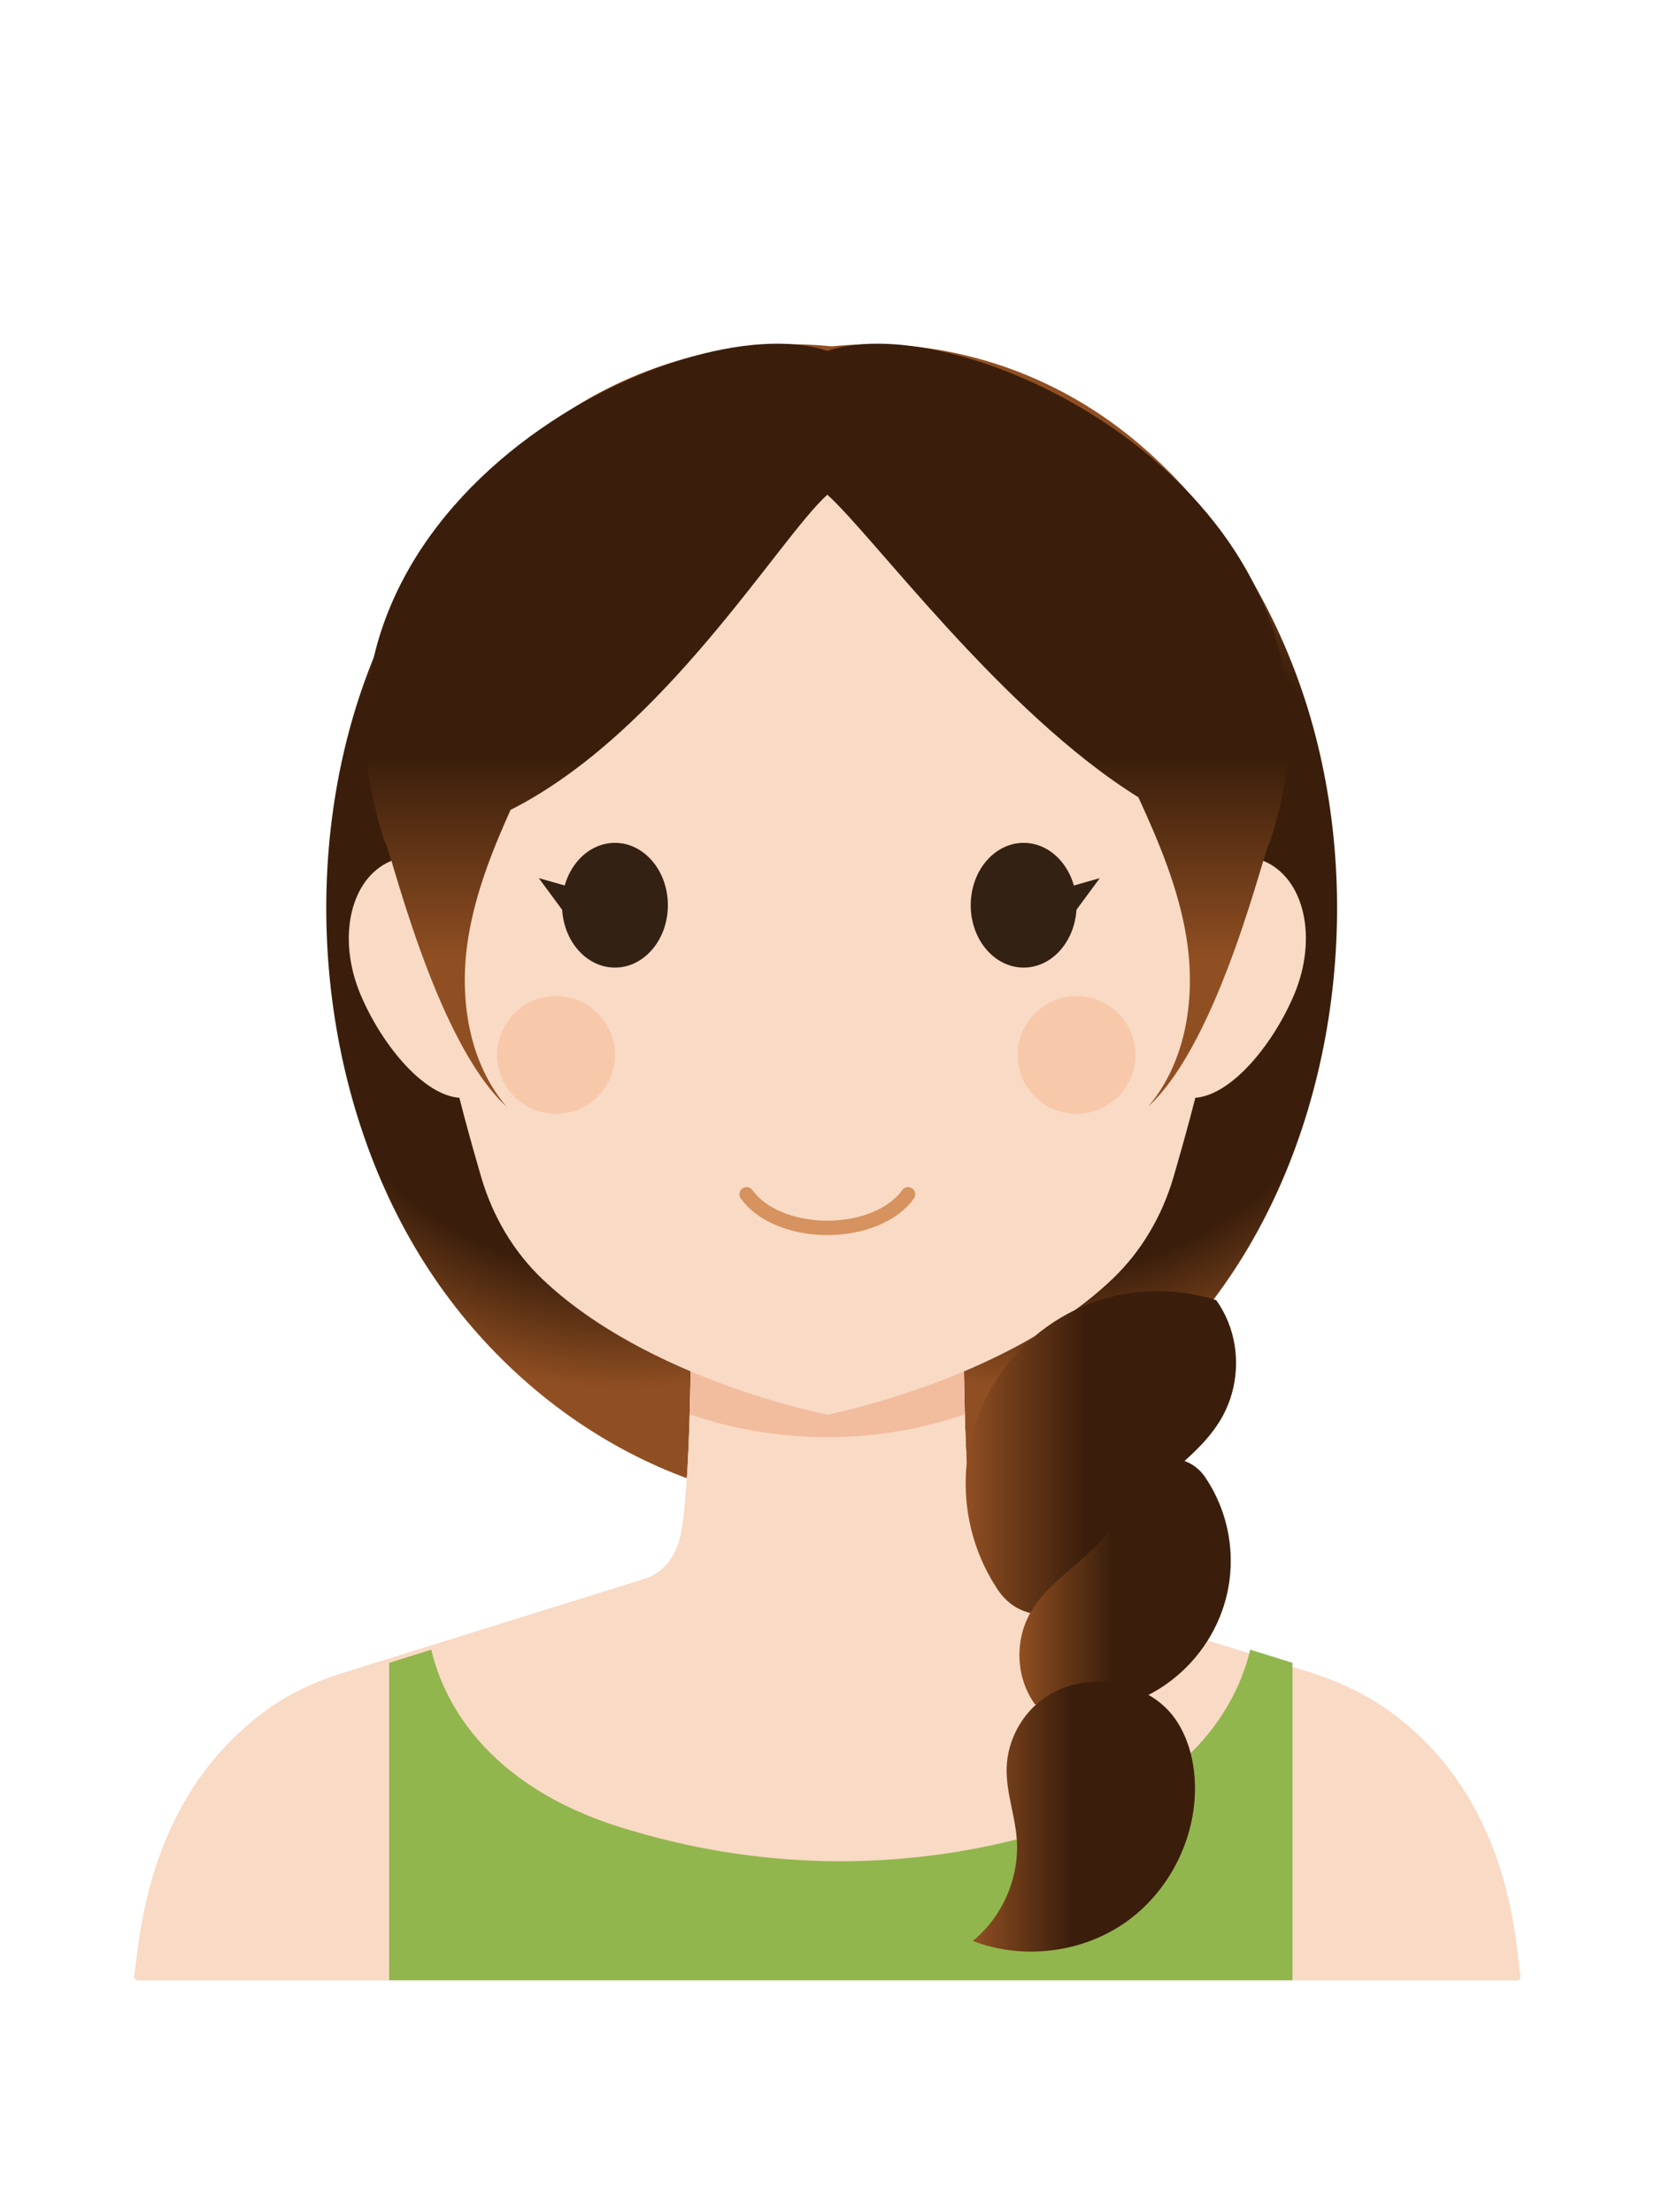 <?xml version="1.0" encoding="UTF-8" standalone="no"?>
<!-- Created with Inkscape (http://www.inkscape.org/) -->

<svg
   xmlns:dc="http://purl.org/dc/elements/1.1/"
   xmlns:cc="http://creativecommons.org/ns#"
   xmlns:rdf="http://www.w3.org/1999/02/22-rdf-syntax-ns#"
   xmlns:svg="http://www.w3.org/2000/svg"
   xmlns="http://www.w3.org/2000/svg"
   xmlns:sodipodi="http://sodipodi.sourceforge.net/DTD/sodipodi-0.dtd"
   xmlns:inkscape="http://www.inkscape.org/namespaces/inkscape"
   width="200"
   height="266"
   viewBox="0 0 200 266"
   id="svg2"
   version="1.1"
   inkscape:version="0.91 r13725"
   sodipodi:docname="2.svg"
   inkscape:export-filename="D:\Projekty\Optio\optio.web\app\photos\employees\2.png"
   inkscape:export-xdpi="90"
   inkscape:export-ydpi="90">
  <defs
     id="defs4">
    <linearGradient
       id="linearGradient5740"
       spreadMethod="pad"
       gradientTransform="matrix(21.378,0,0,-21.378,141.366,520.232)"
       gradientUnits="userSpaceOnUse"
       y2="0"
       x2="1"
       y1="0"
       x1="0">
      <stop
         id="stop5742"
         offset="0"
         style="stop-opacity:1;stop-color:#904f22" />
      <stop
         id="stop5744"
         offset="0.442"
         style="stop-opacity:1;stop-color:#3a1e0b" />
      <stop
         id="stop5746"
         offset="1"
         style="stop-opacity:1;stop-color:#3a1e0b" />
    </linearGradient>
    <linearGradient
       id="linearGradient5718"
       spreadMethod="pad"
       gradientTransform="matrix(-20.334,0,0,20.334,166.185,542.534)"
       gradientUnits="userSpaceOnUse"
       y2="0"
       x2="1"
       y1="0"
       x1="0">
      <stop
         id="stop5720"
         offset="0"
         style="stop-opacity:1;stop-color:#3a1e0b" />
      <stop
         id="stop5722"
         offset="0.558"
         style="stop-opacity:1;stop-color:#3a1e0b" />
      <stop
         id="stop5724"
         offset="1"
         style="stop-opacity:1;stop-color:#904f22" />
    </linearGradient>
    <linearGradient
       id="linearGradient5696"
       spreadMethod="pad"
       gradientTransform="matrix(26.013,0,0,-26.013,140.682,555.236)"
       gradientUnits="userSpaceOnUse"
       y2="0"
       x2="1"
       y1="0"
       x1="0">
      <stop
         id="stop5698"
         offset="0"
         style="stop-opacity:1;stop-color:#904f22" />
      <stop
         id="stop5700"
         offset="0.442"
         style="stop-opacity:1;stop-color:#3a1e0b" />
      <stop
         id="stop5702"
         offset="1"
         style="stop-opacity:1;stop-color:#3a1e0b" />
    </linearGradient>
    <linearGradient
       id="linearGradient5674"
       spreadMethod="pad"
       gradientTransform="matrix(0,-77.37,-77.37,0,127.373,680.071)"
       gradientUnits="userSpaceOnUse"
       y2="0"
       x2="1"
       y1="0"
       x1="0">
      <stop
         id="stop5676"
         offset="0"
         style="stop-opacity:1;stop-color:#3a1e0b" />
      <stop
         id="stop5678"
         offset="0.749"
         style="stop-opacity:1;stop-color:#3a1e0b" />
      <stop
         id="stop5680"
         offset="1"
         style="stop-opacity:1;stop-color:#904f22" />
    </linearGradient>
    <clipPath
       id="clipPath5598"
       clipPathUnits="userSpaceOnUse">
      <path
         inkscape:connector-curvature="0"
         id="path5600"
         d="M 0,800 800,800 800,0 0,0 0,800 Z" />
    </clipPath>
    <radialGradient
       id="radialGradient5584"
       spreadMethod="pad"
       gradientTransform="matrix(44.423,0,0,-44.423,107.82,605.975)"
       gradientUnits="userSpaceOnUse"
       r="1"
       cy="0"
       cx="0"
       fy="0"
       fx="0">
      <stop
         id="stop5586"
         offset="0"
         style="stop-opacity:1;stop-color:#3a1e0b" />
      <stop
         id="stop5588"
         offset="0.749"
         style="stop-opacity:1;stop-color:#3a1e0b" />
      <stop
         id="stop5590"
         offset="1"
         style="stop-opacity:1;stop-color:#904f22" />
    </radialGradient>
    <radialGradient
       id="radialGradient5562"
       spreadMethod="pad"
       gradientTransform="matrix(44.423,0,0,-44.423,147.758,605.975)"
       gradientUnits="userSpaceOnUse"
       r="1"
       cy="0"
       cx="0"
       fy="0"
       fx="0">
      <stop
         id="stop5564"
         offset="0"
         style="stop-opacity:1;stop-color:#3a1e0b" />
      <stop
         id="stop5566"
         offset="0.749"
         style="stop-opacity:1;stop-color:#3a1e0b" />
      <stop
         id="stop5568"
         offset="1"
         style="stop-opacity:1;stop-color:#904f22" />
    </radialGradient>
  </defs>
  <sodipodi:namedview
     id="base"
     pagecolor="#a7da4e"
     bordercolor="#666666"
     borderopacity="1.0"
     inkscape:pageopacity="1"
     inkscape:pageshadow="2"
     inkscape:zoom="1.979899"
     inkscape:cx="-94.357831"
     inkscape:cy="120.37369"
     inkscape:document-units="px"
     inkscape:current-layer="layer1"
     showgrid="false"
     units="px"
     inkscape:window-width="1920"
     inkscape:window-height="1017"
     inkscape:window-x="-8"
     inkscape:window-y="-8"
     inkscape:window-maximized="1"
     showguides="true"
     inkscape:guide-bbox="true">
    <sodipodi:guide
       position="193.444,28.284"
       orientation="0,1"
       id="guide4316" />
    <sodipodi:guide
       position="14.647,151.523"
       orientation="1,0"
       id="guide4318" />
    <sodipodi:guide
       position="183.848,118.693"
       orientation="1,0"
       id="guide4320" />
    <sodipodi:guide
       position="132.835,225.264"
       orientation="0,1"
       id="guide4322" />
  </sodipodi:namedview>
  <g
     inkscape:label="Layer 1"
     inkscape:groupmode="layer"
     id="layer1"
     transform="translate(0,-786.362)">
    <g
       id="g5550"
       transform="matrix(1.25,0,0,-1.25,-59.716,1655.117)">
      <g
         id="g5552">
        <g
           id="g5558">
          <g
             id="g5560">
            <path
               d="m 119.102,659.714 c 19.288,-33.119 20.081,-73.969 4.332,-109.506 l 0,0 c 16.922,-1.415 34.223,8.048 44.018,24.077 l 0,0 c 9.797,16.03 11.742,38.061 4.95,56.052 l 0,0 c -3.581,9.488 -9.47,17.851 -16.967,23.503 l 0,0 c -7.015,5.288 -15.391,8.043 -23.757,8.043 l 0,0 c -4.255,-0.001 -8.508,-0.714 -12.576,-2.169"
               style="fill:url(#radialGradient5562);stroke:none"
               id="path5570"
               inkscape:connector-curvature="0" />
          </g>
        </g>
      </g>
    </g>
    <g
       id="g5572"
       transform="matrix(1.25,0,0,-1.25,-59.716,1655.117)">
      <g
         id="g5574">
        <g
           id="g5580">
          <g
             id="g5582">
            <path
               d="M 100.143,653.84 C 92.647,648.188 86.758,639.825 83.176,630.337 l 0,0 c -6.791,-17.991 -4.845,-40.022 4.95,-56.052 l 0,0 c 9.797,-16.029 27.097,-25.492 44.019,-24.077 l 0,0 c -15.75,35.537 -14.957,76.387 4.332,109.506 l 0,0 c -4.068,1.455 -8.322,2.168 -12.577,2.169 l 0,0 c -8.366,0 -16.742,-2.755 -23.757,-8.043"
               style="fill:url(#radialGradient5584);stroke:none"
               id="path5592"
               inkscape:connector-curvature="0" />
          </g>
        </g>
      </g>
    </g>
    <g
       id="g5594"
       transform="matrix(1.25,0,0,-1.25,-59.716,1655.117)">
      <g
         id="g5596"
         clip-path="url(#clipPath5598)">
        <g
           id="g5602"
           transform="translate(182.467,529.607)">
          <path
             d="m 0,0 c -2.54,2.022 -5.469,3.506 -8.569,4.473 l -28.917,9.017 c -2.072,0.627 -3.223,2.533 -3.593,4.666 -1.044,6.033 -0.921,21.931 -0.893,24.521 0.002,0.203 -0.162,0.358 -0.366,0.358 l -25.514,0 c -0.203,0 -0.367,-0.155 -0.365,-0.358 0.024,-2.564 0.128,-18.17 -0.893,-24.521 -0.344,-2.138 -1.521,-4.039 -3.593,-4.666 L -101.7,4.448 c -2.668,-0.832 -5.229,-2.02 -7.48,-3.676 -11.761,-8.654 -12.099,-22.817 -12.587,-25.452 -0.042,-0.226 0.131,-0.429 0.36,-0.429 l 66.313,0 66.312,0 c 0.229,0 0.402,0.203 0.36,0.429 C 11.105,-22.122 10.932,-8.7 0,0"
             style="fill:#f9dac5;fill-opacity:1;fill-rule:nonzero;stroke:none"
             id="path5604"
             inkscape:connector-curvature="0" />
        </g>
        <g
           id="g5606"
           transform="translate(182.467,529.607)">
          <path
             d="m 0,0 c -2.54,2.022 -5.469,3.506 -8.569,4.473 l -28.917,9.017 c -2.072,0.627 -3.223,2.533 -3.593,4.666 -1.044,6.033 -0.921,21.931 -0.893,24.521 0.002,0.203 -0.162,0.358 -0.366,0.358 l -25.514,0 c -0.203,0 -0.367,-0.155 -0.365,-0.358 0.024,-2.564 0.128,-18.17 -0.893,-24.521 -0.344,-2.138 -1.521,-4.039 -3.593,-4.666 L -101.7,4.448 c -2.668,-0.832 -5.229,-2.02 -7.48,-3.676 -11.761,-8.654 -12.099,-22.817 -12.587,-25.452 -0.042,-0.226 0.131,-0.429 0.36,-0.429 l 66.313,0 66.312,0 c 0.229,0 0.402,0.203 0.36,0.429 C 11.105,-22.122 10.932,-8.7 0,0"
             style="fill:#f9dac5;fill-opacity:1;fill-rule:nonzero;stroke:none"
             id="path5608"
             inkscape:connector-curvature="0" />
        </g>
        <g
           id="g5610"
           transform="translate(182.467,529.607)">
          <path
             d="m 0,0 c -2.54,2.022 -5.469,3.506 -8.569,4.473 l -3.199,0.997 -25.718,8.02 c -2.072,0.627 -3.223,2.533 -3.593,4.666 -1.044,6.033 -0.921,21.931 -0.893,24.521 0.002,0.203 -0.162,0.358 -0.366,0.358 l -25.514,0 c -0.203,0 -0.367,-0.155 -0.365,-0.359 0.024,-2.563 0.128,-18.169 -0.893,-24.52 -0.344,-2.138 -1.521,-4.039 -3.593,-4.666 L -98.421,5.47 -101.7,4.448 c -2.668,-0.832 -5.229,-2.02 -7.48,-3.676 -11.761,-8.654 -12.099,-22.817 -12.587,-25.452 -0.042,-0.226 0.131,-0.429 0.36,-0.429 l 66.312,0 66.313,0 c 0.229,0 0.402,0.203 0.36,0.429 C 11.105,-22.122 10.932,-8.7 0,0"
             style="fill:#f9dac5;fill-opacity:1;fill-rule:nonzero;stroke:none"
             id="path5612"
             inkscape:connector-curvature="0" />
        </g>
        <g
           id="g5614"
           transform="translate(168.056,536.305)">
          <path
             d="m 0,0 c -0.975,-4.205 -4.724,-13.17 -19.123,-17.329 -0.156,-0.045 -0.312,-0.091 -0.466,-0.137 -12.973,-3.871 -26.749,-3.84 -39.732,-10e-4 -0.11,0.033 -0.221,0.065 -0.333,0.097 -14.444,4.173 -18.171,13.18 -19.131,17.367 l -4.056,-1.265 0,-30.54 43.453,0 43.453,0 0,30.54 L 0,0 Z"
             style="fill:#91b64d;fill-opacity:1;fill-rule:nonzero;stroke:none"
             id="path5616"
             inkscape:connector-curvature="0" />
        </g>
        <g
           id="g5618"
           transform="translate(140.562,558.93)">
          <path
             d="m 0,0 c -0.122,5.43 -0.081,10.59 -0.067,11.969 0.002,0.204 -0.162,0.359 -0.365,0.359 l -25.515,0 c -0.203,0 -0.367,-0.156 -0.365,-0.359 0.013,-1.377 0.047,-6.518 -0.08,-11.964 C -17.859,-2.918 -8.533,-2.92 0,0"
             style="fill:#f2bc9e;fill-opacity:1;fill-rule:nonzero;stroke:none"
             id="path5620"
             inkscape:connector-curvature="0" />
        </g>
        <g
           id="g5622"
           transform="translate(96.616,605.28)">
          <path
             d="m 0,0 c 2.296,-5.451 0.988,-13.974 -2.921,-15.619 -3.908,-1.646 -8.938,4.208 -11.233,9.659 -2.295,5.452 -0.988,11.205 2.921,12.851 C -7.325,8.537 -2.295,5.451 0,0"
             style="fill:#f9dac5;fill-opacity:1;fill-rule:nonzero;stroke:none"
             id="path5624"
             inkscape:connector-curvature="0" />
        </g>
        <g
           id="g5626"
           transform="translate(158.13,605.28)">
          <path
             d="m 0,0 c -2.296,-5.451 -0.988,-13.974 2.921,-15.619 3.908,-1.646 8.938,4.208 11.233,9.659 2.295,5.452 0.988,11.205 -2.921,12.851 C 7.325,8.537 2.295,5.451 0,0"
             style="fill:#f9dac5;fill-opacity:1;fill-rule:nonzero;stroke:none"
             id="path5628"
             inkscape:connector-curvature="0" />
        </g>
        <g
           id="g5630"
           transform="translate(127.373,658.114)">
          <path
             d="m 0,0 c -39.13,1.534 -39.697,-35.794 -39.113,-48.066 0.424,-8.909 3.924,-21.861 5.811,-28.29 1.084,-3.693 3.048,-7.101 5.862,-9.786 C -17.226,-95.888 0,-99.2 0,-99.2 c 0,0 17.226,3.312 27.44,13.058 2.814,2.685 4.778,6.093 5.862,9.786 1.887,6.429 5.387,19.381 5.811,28.29 C 39.697,-35.794 39.13,1.534 0,0"
             style="fill:#f9dac5;fill-opacity:1;fill-rule:nonzero;stroke:none"
             id="path5632"
             inkscape:connector-curvature="0" />
        </g>
        <g
           id="g5634"
           transform="translate(119.606,580.108)">
          <path
             d="m 0,0 c 1.339,-1.903 4.309,-3.23 7.767,-3.23 3.457,0 6.427,1.327 7.766,3.23"
             style="fill:none;stroke:#d6925f;stroke-width:1.383;stroke-linecap:round;stroke-linejoin:round;stroke-miterlimit:10;stroke-dasharray:none;stroke-opacity:1"
             id="path5636"
             inkscape:connector-curvature="0" />
        </g>
        <g
           id="g5638"
           transform="translate(106.938,613.919)">
          <path
             d="m 0,0 c 2.812,0 5.092,-2.686 5.092,-6 0,-3.314 -2.28,-6 -5.092,-6 -2.812,0 -5.092,2.686 -5.092,6 0,3.314 2.28,6 5.092,6"
             style="fill:#332113;fill-opacity:1;fill-rule:nonzero;stroke:none"
             id="path5640"
             inkscape:connector-curvature="0" />
        </g>
        <g
           id="g5642"
           transform="translate(146.26,613.919)">
          <path
             d="m 0,0 c 2.812,0 5.092,-2.686 5.092,-6 0,-3.314 -2.28,-6 -5.092,-6 -2.812,0 -5.092,2.686 -5.092,6 0,3.314 2.28,6 5.092,6"
             style="fill:#332113;fill-opacity:1;fill-rule:nonzero;stroke:none"
             id="path5644"
             inkscape:connector-curvature="0" />
        </g>
        <g
           id="g5646"
           transform="translate(106.938,593.513)">
          <path
             d="m 0,0 c 0,-3.13 -2.537,-5.667 -5.667,-5.667 -3.13,0 -5.667,2.537 -5.667,5.667 0,3.13 2.537,5.667 5.667,5.667 C -2.537,5.667 0,3.13 0,0"
             style="fill:#f7c9aa;fill-opacity:1;fill-rule:nonzero;stroke:none"
             id="path5648"
             inkscape:connector-curvature="0" />
        </g>
        <g
           id="g5650"
           transform="translate(157.019,593.513)">
          <path
             d="m 0,0 c 0,-3.13 -2.537,-5.667 -5.667,-5.667 -3.13,0 -5.667,2.537 -5.667,5.667 0,3.13 2.537,5.667 5.667,5.667 C -2.537,5.667 0,3.13 0,0"
             style="fill:#f7c9aa;fill-opacity:1;fill-rule:nonzero;stroke:none"
             id="path5652"
             inkscape:connector-curvature="0" />
        </g>
        <g
           id="g5654"
           transform="translate(147.464,608.785)">
          <path
             d="M 0,0 6.122,1.74 3.753,-1.471 0,0 Z"
             style="fill:#332113;fill-opacity:1;fill-rule:nonzero;stroke:none"
             id="path5656"
             inkscape:connector-curvature="0" />
        </g>
        <g
           id="g5658"
           transform="translate(105.733,608.785)">
          <path
             d="M 0,0 -6.122,1.74 -3.753,-1.471 0,0 Z"
             style="fill:#332113;fill-opacity:1;fill-rule:nonzero;stroke:none"
             id="path5660"
             inkscape:connector-curvature="0" />
        </g>
      </g>
    </g>
    <g
       id="g5662"
       transform="matrix(1.25,0,0,-1.25,-59.716,1655.117)">
      <g
         id="g5664">
        <g
           id="g5670">
          <g
             id="g5672">
            <path
               d="M 127.372,661.245 C 113.487,665.962 73.961,646.307 84.808,613.98 l 0,0 c 0.391,0 4.705,-19.018 11.699,-25.436 l 0,0 c -3.74,4.398 -4.605,10.675 -3.664,16.37 l 0,0 c 0.7,4.237 2.283,8.246 4.05,12.175 l 0,0 c 14.783,7.47 25.834,26.154 30.479,30.322 l 0,0 c 4.411,-3.955 16.866,-20.995 29.926,-29.105 l 0,0 c 1.984,-4.32 3.832,-8.717 4.604,-13.392 l 0,0 c 0.941,-5.695 0.077,-11.972 -3.663,-16.37 l 0,0 c 6.996,6.42 11.313,25.436 11.698,25.436 l 0,0 c 9.771,29.121 -21.337,47.959 -37.753,47.961 l 0,0 c -1.808,0 -3.434,-0.228 -4.812,-0.696"
               style="fill:url(#linearGradient5674);stroke:none"
               id="path5682"
               inkscape:connector-curvature="0" />
          </g>
        </g>
      </g>
    </g>
    <g
       id="g5684"
       transform="matrix(1.25,0,0,-1.25,-59.716,1655.117)">
      <g
         id="g5686">
        <g
           id="g5692">
          <g
             id="g5694">
            <path
               d="m 156.703,570.63 c -8.833,-1.171 -15.691,-8.757 -16.009,-17.661 l 0,0 c -0.145,-4.064 1.023,-7.842 3.111,-10.951 l 0,0 c 2.683,-3.995 8.751,-2.594 9.916,2.075 l 0,0 c 0.449,1.799 1.242,3.507 2.38,4.983 l 0,0 c 2.757,3.572 7.171,5.763 9.325,9.728 l 0,0 c 1.494,2.748 1.681,6.172 0.496,9.067 l 0,0 c -0.297,0.726 -0.678,1.413 -1.131,2.052 l 0,0 c -1.77,0.563 -3.653,0.871 -5.61,0.871 l 0,0 c -0.814,0 -1.641,-0.053 -2.478,-0.164"
               style="fill:url(#linearGradient5696);stroke:none"
               id="path5704"
               inkscape:connector-curvature="0" />
          </g>
        </g>
      </g>
    </g>
    <g
       id="g5706"
       transform="matrix(1.25,0,0,-1.25,-59.716,1655.117)">
      <g
         id="g5708">
        <g
           id="g5714">
          <g
             id="g5716">
            <path
               d="m 155.993,551.243 c -0.351,-1.406 -0.97,-2.741 -1.86,-3.894 l 0,0 c -2.155,-2.793 -5.605,-4.506 -7.29,-7.605 l 0,0 c -1.167,-2.148 -1.314,-4.825 -0.387,-7.087 l 0,0 c 0.232,-0.567 0.531,-1.104 0.884,-1.604 l 0,0 c 1.96,-0.623 4.097,-0.847 6.322,-0.552 l 0,0 c 6.904,0.915 12.266,6.844 12.514,13.805 l 0,0 c 0.113,3.175 -0.799,6.129 -2.432,8.559 l 0,0 c -0.843,1.256 -2.114,1.83 -3.391,1.83 l 0,0 c -1.9,0 -3.815,-1.269 -4.36,-3.452"
               style="fill:url(#linearGradient5718);stroke:none"
               id="path5726"
               inkscape:connector-curvature="0" />
          </g>
        </g>
      </g>
    </g>
    <g
       id="g5728"
       transform="matrix(1.25,0,0,-1.25,-59.716,1655.117)">
      <g
         id="g5730">
        <g
           id="g5736">
          <g
             id="g5738">
            <path
               d="m 148.257,531.661 c -2.165,-1.508 -3.553,-4.073 -3.633,-6.71 l 0,0 c -0.071,-2.308 0.796,-4.543 0.972,-6.846 l 0,0 c 0.283,-3.696 -1.349,-7.487 -4.229,-9.821 l 0,0 c 4.78,-1.855 10.466,-1.169 14.67,1.768 l 0,0 c 4.203,2.938 6.802,8.041 6.705,13.168 l 0,0 c -0.043,2.22 -0.581,4.471 -1.824,6.309 l 0,0 c -1.632,2.415 -4.567,3.681 -7.484,3.681 l 0,0 c -1.844,0 -3.681,-0.506 -5.177,-1.549"
               style="fill:url(#linearGradient5740);stroke:none"
               id="path5748"
               inkscape:connector-curvature="0" />
          </g>
        </g>
      </g>
    </g>
  </g>
</svg>
